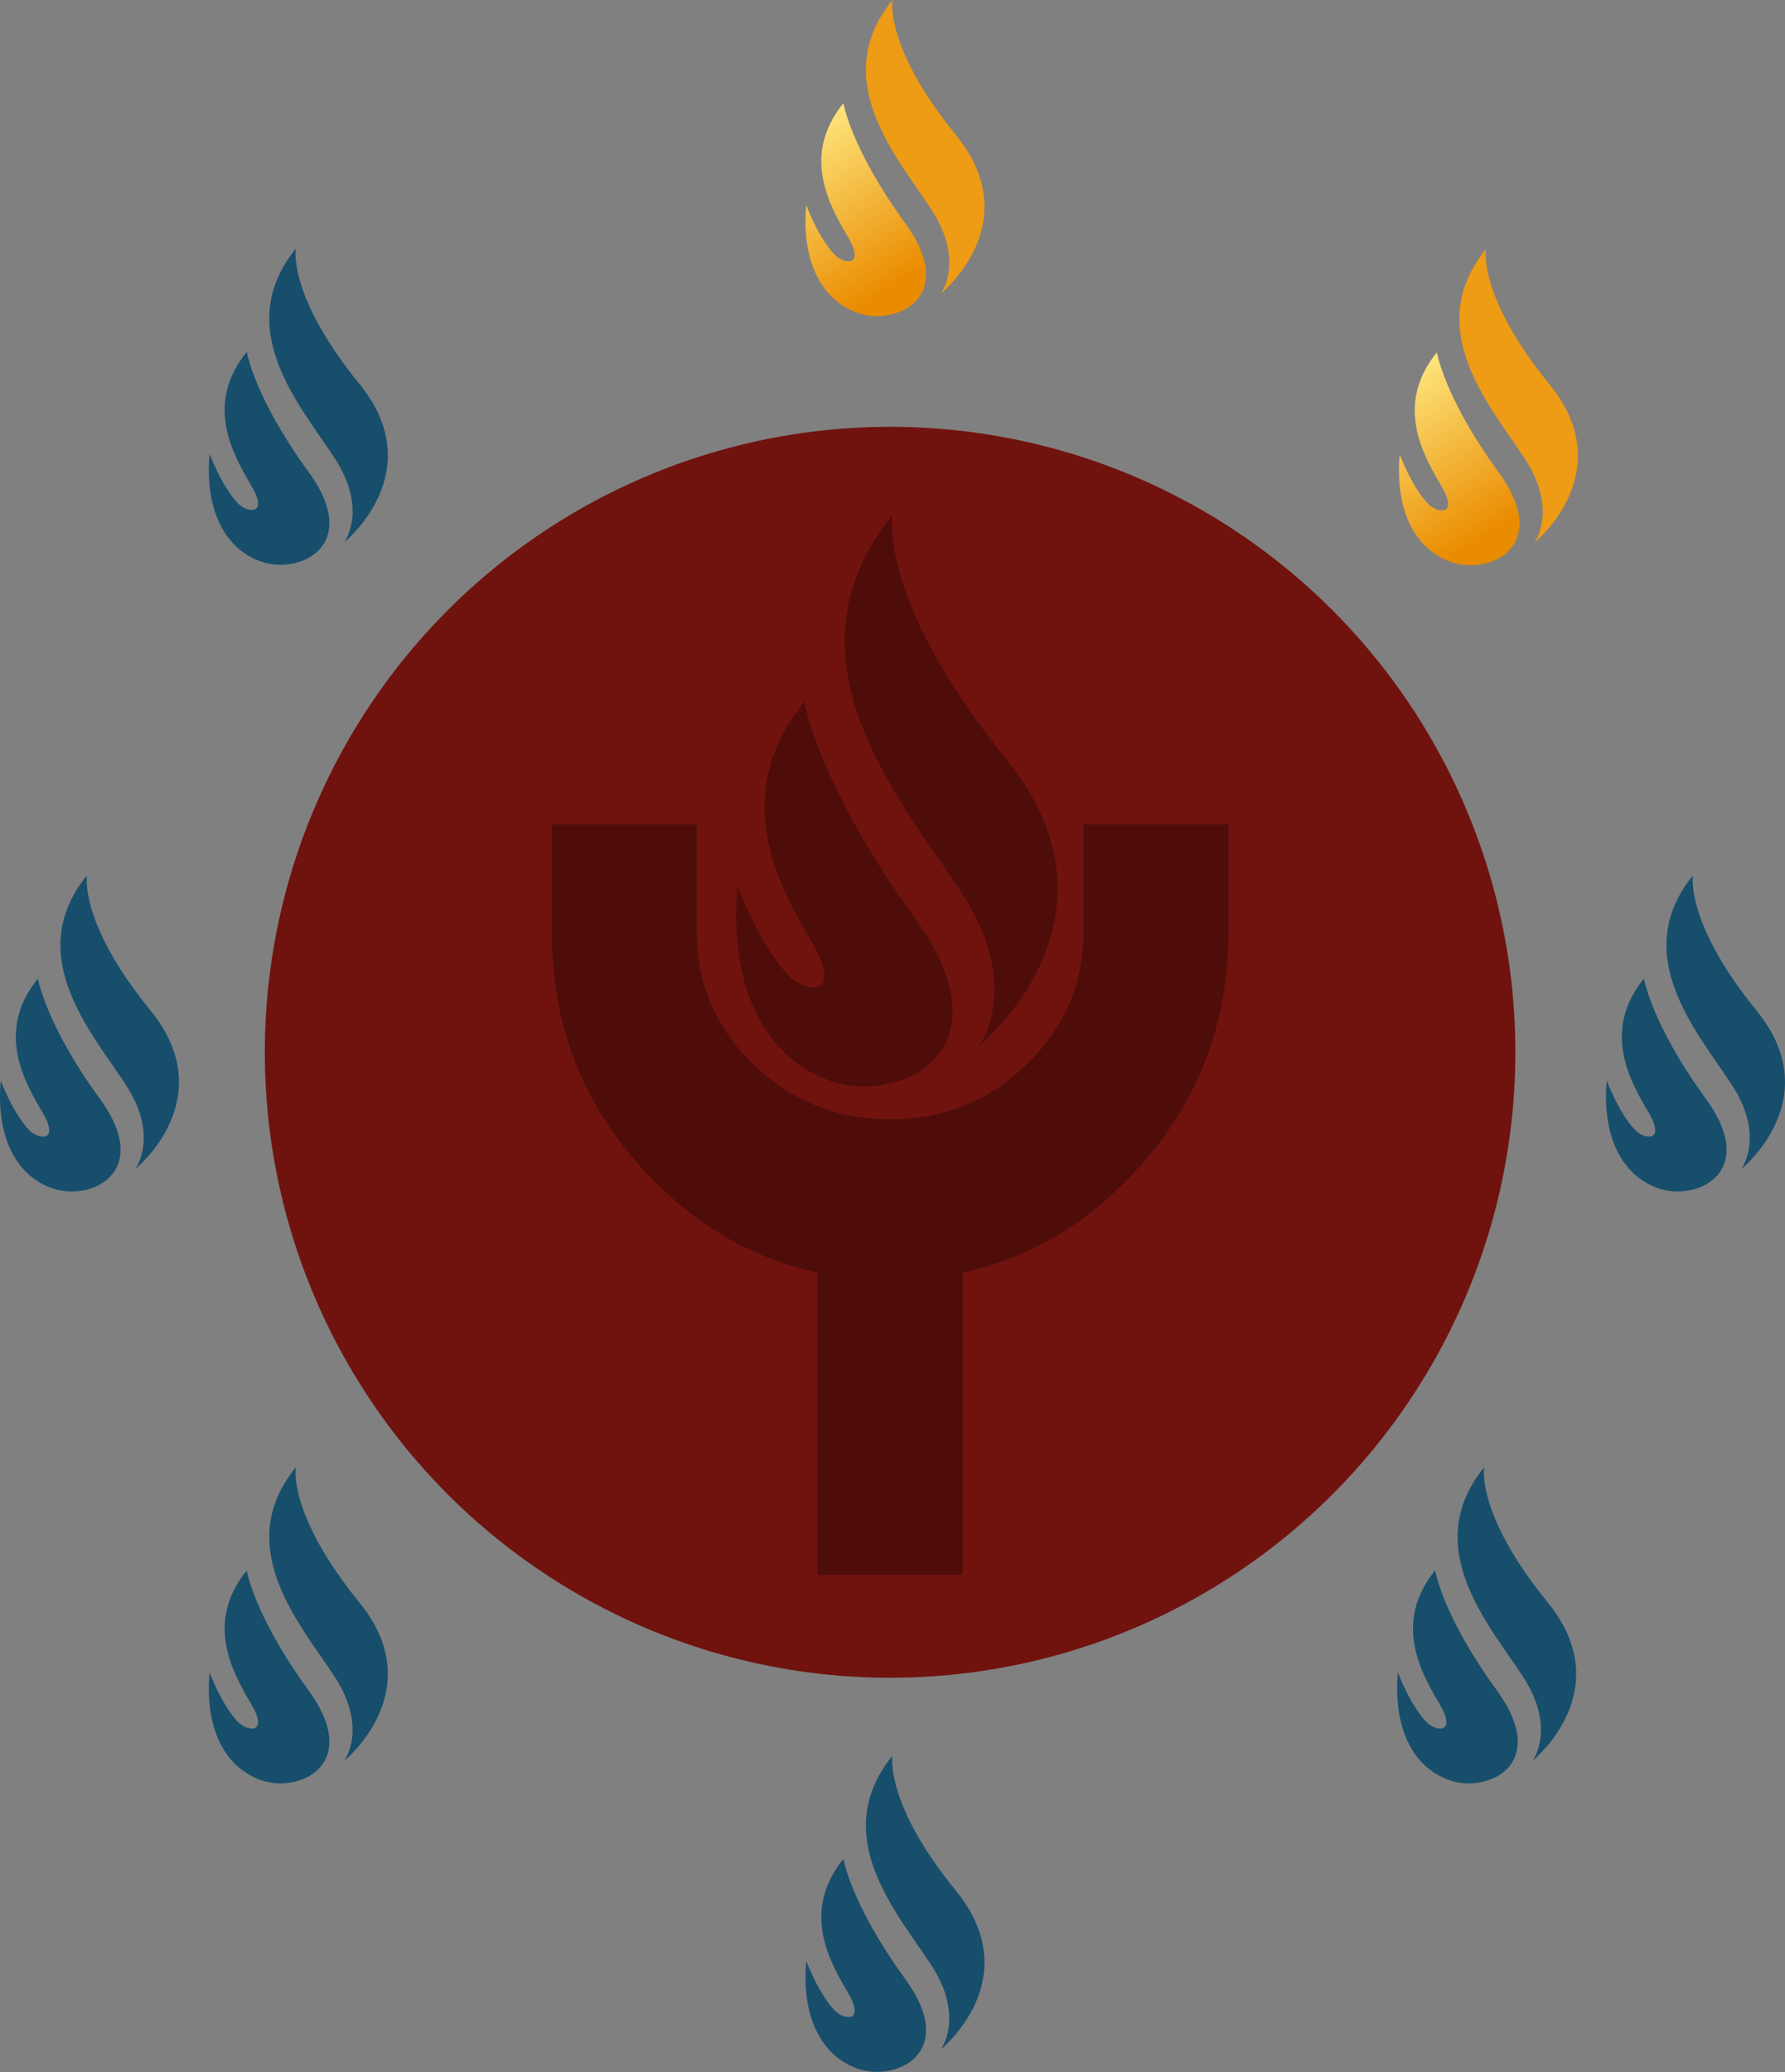 <svg width="430" height="499" viewBox="0 0 430 499" fill="none" xmlns="http://www.w3.org/2000/svg">
<rect x="0" y="0" width="430" height="499" fill="#808080" stroke="none"/>
<path d="M226.649 70.699C226.649 70.699 232.417 62.935 224.464 50.614C216.51 38.293 199.27 19.392 214.987 0C214.987 0 213.001 11.309 230.315 32.57C247.621 53.831 226.649 70.699 226.649 70.699V70.699Z" fill="#EE9B15"/>
<path d="M194.214 49.393C194.214 49.393 197.143 57.294 201.075 61.34C203.334 63.664 208.556 64.329 204.236 56.993C199.908 49.648 192.889 37.5 203.185 24.842C203.185 24.842 204.94 35.723 218.033 53.703C231.134 71.674 215.666 78.737 206.355 75.264C197.243 71.865 193.088 61.932 194.222 49.402L194.214 49.393Z" fill="url(#paint0_linear_269_3709)"/>
<path d="M226.649 493.512C226.649 493.512 232.417 485.748 224.464 473.427C216.51 461.106 199.27 442.206 214.987 422.813C214.987 422.813 213.001 434.123 230.315 455.383C247.621 476.644 226.649 493.512 226.649 493.512V493.512Z" fill="#174E6C"/>
<path d="M194.214 472.206C194.214 472.206 197.143 480.107 201.075 484.153C203.334 486.477 208.556 487.142 204.236 479.806C199.908 472.461 192.889 460.313 203.185 447.655C203.185 447.655 204.94 458.536 218.033 476.516C231.134 494.487 215.666 501.55 206.355 498.078C197.243 494.679 193.088 484.745 194.222 472.215L194.214 472.206Z" fill="#174E6C"/>
<path d="M82.916 130.587C82.916 130.587 88.685 122.823 80.731 110.502C72.777 98.181 55.538 79.281 71.255 59.889C71.255 59.889 69.268 71.198 86.582 92.459C103.888 113.719 82.916 130.587 82.916 130.587V130.587Z" fill="#174E6C"/>
<path d="M50.481 109.281C50.481 109.281 53.411 117.182 57.342 121.228C59.601 123.552 64.824 124.217 60.504 116.881C56.175 109.536 49.157 97.389 59.452 84.731C59.452 84.731 61.207 95.612 74.3 113.592C87.402 131.562 71.933 138.625 62.622 135.153C53.51 131.754 49.355 121.821 50.489 109.29L50.481 109.281Z" fill="#174E6C"/>
<path d="M82.916 424.042C82.916 424.042 88.685 416.277 80.731 403.957C72.777 391.636 55.538 372.735 71.255 353.343C71.255 353.343 69.268 364.652 86.582 385.913C103.888 407.173 82.916 424.042 82.916 424.042V424.042Z" fill="#174E6C"/>
<path d="M50.481 402.735C50.481 402.735 53.411 410.636 57.342 414.682C59.601 417.006 64.824 417.671 60.504 410.335C56.175 402.99 49.157 390.843 59.452 378.185C59.452 378.185 61.207 389.066 74.3 407.046C87.402 425.016 71.933 432.079 62.622 428.607C53.51 425.208 49.355 415.275 50.489 402.744L50.481 402.735Z" fill="#174E6C"/>
<path d="M369.183 424.042C369.183 424.042 374.952 416.277 366.998 403.957C359.045 391.636 341.805 372.735 357.522 353.343C357.522 353.343 355.536 364.652 372.85 385.913C390.156 407.173 369.183 424.042 369.183 424.042V424.042Z" fill="#174E6C"/>
<path d="M336.748 402.735C336.748 402.735 339.678 410.636 343.609 414.682C345.869 417.006 351.091 417.671 346.771 410.335C342.442 402.99 335.424 390.843 345.72 378.185C345.72 378.185 347.474 389.066 360.568 407.046C373.669 425.016 358.201 432.079 348.89 428.607C339.777 425.208 335.623 415.275 336.757 402.744L336.748 402.735Z" fill="#174E6C"/>
<path d="M419.49 281.507C419.49 281.507 425.258 273.742 417.305 261.422C409.351 249.101 392.112 230.2 407.828 210.808C407.828 210.808 405.842 222.117 423.156 243.378C440.462 264.639 419.49 281.507 419.49 281.507V281.507Z" fill="#174E6C"/>
<path d="M387.055 260.201C387.055 260.201 389.985 268.102 393.916 272.148C396.175 274.472 401.398 275.137 397.077 267.801C392.749 260.456 385.73 248.308 396.026 235.65C396.026 235.65 397.781 246.531 410.874 264.511C423.975 282.482 408.507 289.545 399.196 286.072C390.084 282.673 385.929 272.74 387.063 260.21L387.055 260.201Z" fill="#174E6C"/>
<path d="M32.609 281.507C32.609 281.507 38.378 273.742 30.425 261.422C22.471 249.101 5.231 230.2 20.948 210.808C20.948 210.808 18.962 222.117 36.276 243.378C53.582 264.639 32.609 281.507 32.609 281.507V281.507Z" fill="#174E6C"/>
<path d="M0.174 260.201C0.174 260.201 3.104 268.102 7.036 272.148C9.295 274.472 14.517 275.137 10.197 267.801C5.869 260.456 -1.15 248.308 9.146 235.65C9.146 235.65 10.901 246.531 23.994 264.511C37.095 282.482 21.627 289.545 12.316 286.072C3.204 282.673 -0.951 272.74 0.183 260.21L0.174 260.201Z" fill="#174E6C"/>
<circle cx="214.422" cy="253.408" r="150.627" fill="#70130E"/>
<path d="M196.93 306.449C181.831 303.237 168.44 295.66 156.789 283.585C140.857 267.244 132.906 247.51 132.906 224.332V198.519H167.846V224.332C167.846 236.835 172.379 247.46 181.474 256.273C190.54 265.119 201.537 269.534 214.422 269.534C227.292 269.534 238.26 265.135 247.37 256.273C256.436 247.46 260.999 236.852 260.999 224.332V198.519H295.938V224.332C295.938 247.51 287.943 267.244 272.056 283.585C260.419 295.66 247.014 303.237 231.885 306.449V379.226H196.945V306.449H196.93Z" fill="black" fill-opacity="0.3"/>
<path d="M235.897 251.842C235.897 251.842 246.256 237.807 231.974 215.536C217.692 193.265 186.735 159.1 214.957 124.046C214.957 124.046 211.391 144.489 242.481 182.92C273.557 221.351 235.897 251.842 235.897 251.842Z" fill="black" fill-opacity="0.3"/>
<path d="M177.655 213.328C177.655 213.328 182.916 227.61 189.975 234.924C194.033 239.125 203.41 240.327 195.653 227.067C187.88 213.79 175.277 191.831 193.765 168.951C193.765 168.951 196.916 188.619 220.427 221.12C243.953 253.604 216.176 266.371 199.457 260.095C183.094 253.95 175.634 235.995 177.67 213.345L177.655 213.328Z" fill="black" fill-opacity="0.3"/>
<path d="M369.61 130.699C369.61 130.699 375.378 122.935 367.425 110.614C359.471 98.293 342.231 79.392 357.948 60C357.948 60 355.962 71.309 373.276 92.57C390.582 113.831 369.61 130.699 369.61 130.699V130.699Z" fill="#EE9B15"/>
<path d="M337.174 109.393C337.174 109.393 340.104 117.294 344.036 121.34C346.295 123.664 351.517 124.329 347.197 116.993C342.869 109.648 335.85 97.5 346.146 84.842C346.146 84.842 347.901 95.723 360.994 113.703C374.095 131.674 358.627 138.737 349.316 135.264C340.204 131.865 336.049 121.932 337.183 109.402L337.174 109.393Z" fill="url(#paint1_linear_269_3709)"/>
<defs>
<linearGradient id="paint0_linear_269_3709" x1="203.061" y1="20.759" x2="227.954" y2="60.637" gradientUnits="userSpaceOnUse">
<stop stop-color="#FFEC87"/>
<stop offset="1" stop-color="#EA8C00"/>
</linearGradient>
<linearGradient id="paint1_linear_269_3709" x1="346.022" y1="80.759" x2="370.915" y2="120.637" gradientUnits="userSpaceOnUse">
<stop stop-color="#FFEC87"/>
<stop offset="1" stop-color="#EA8C00"/>
</linearGradient>
</defs>
</svg>
